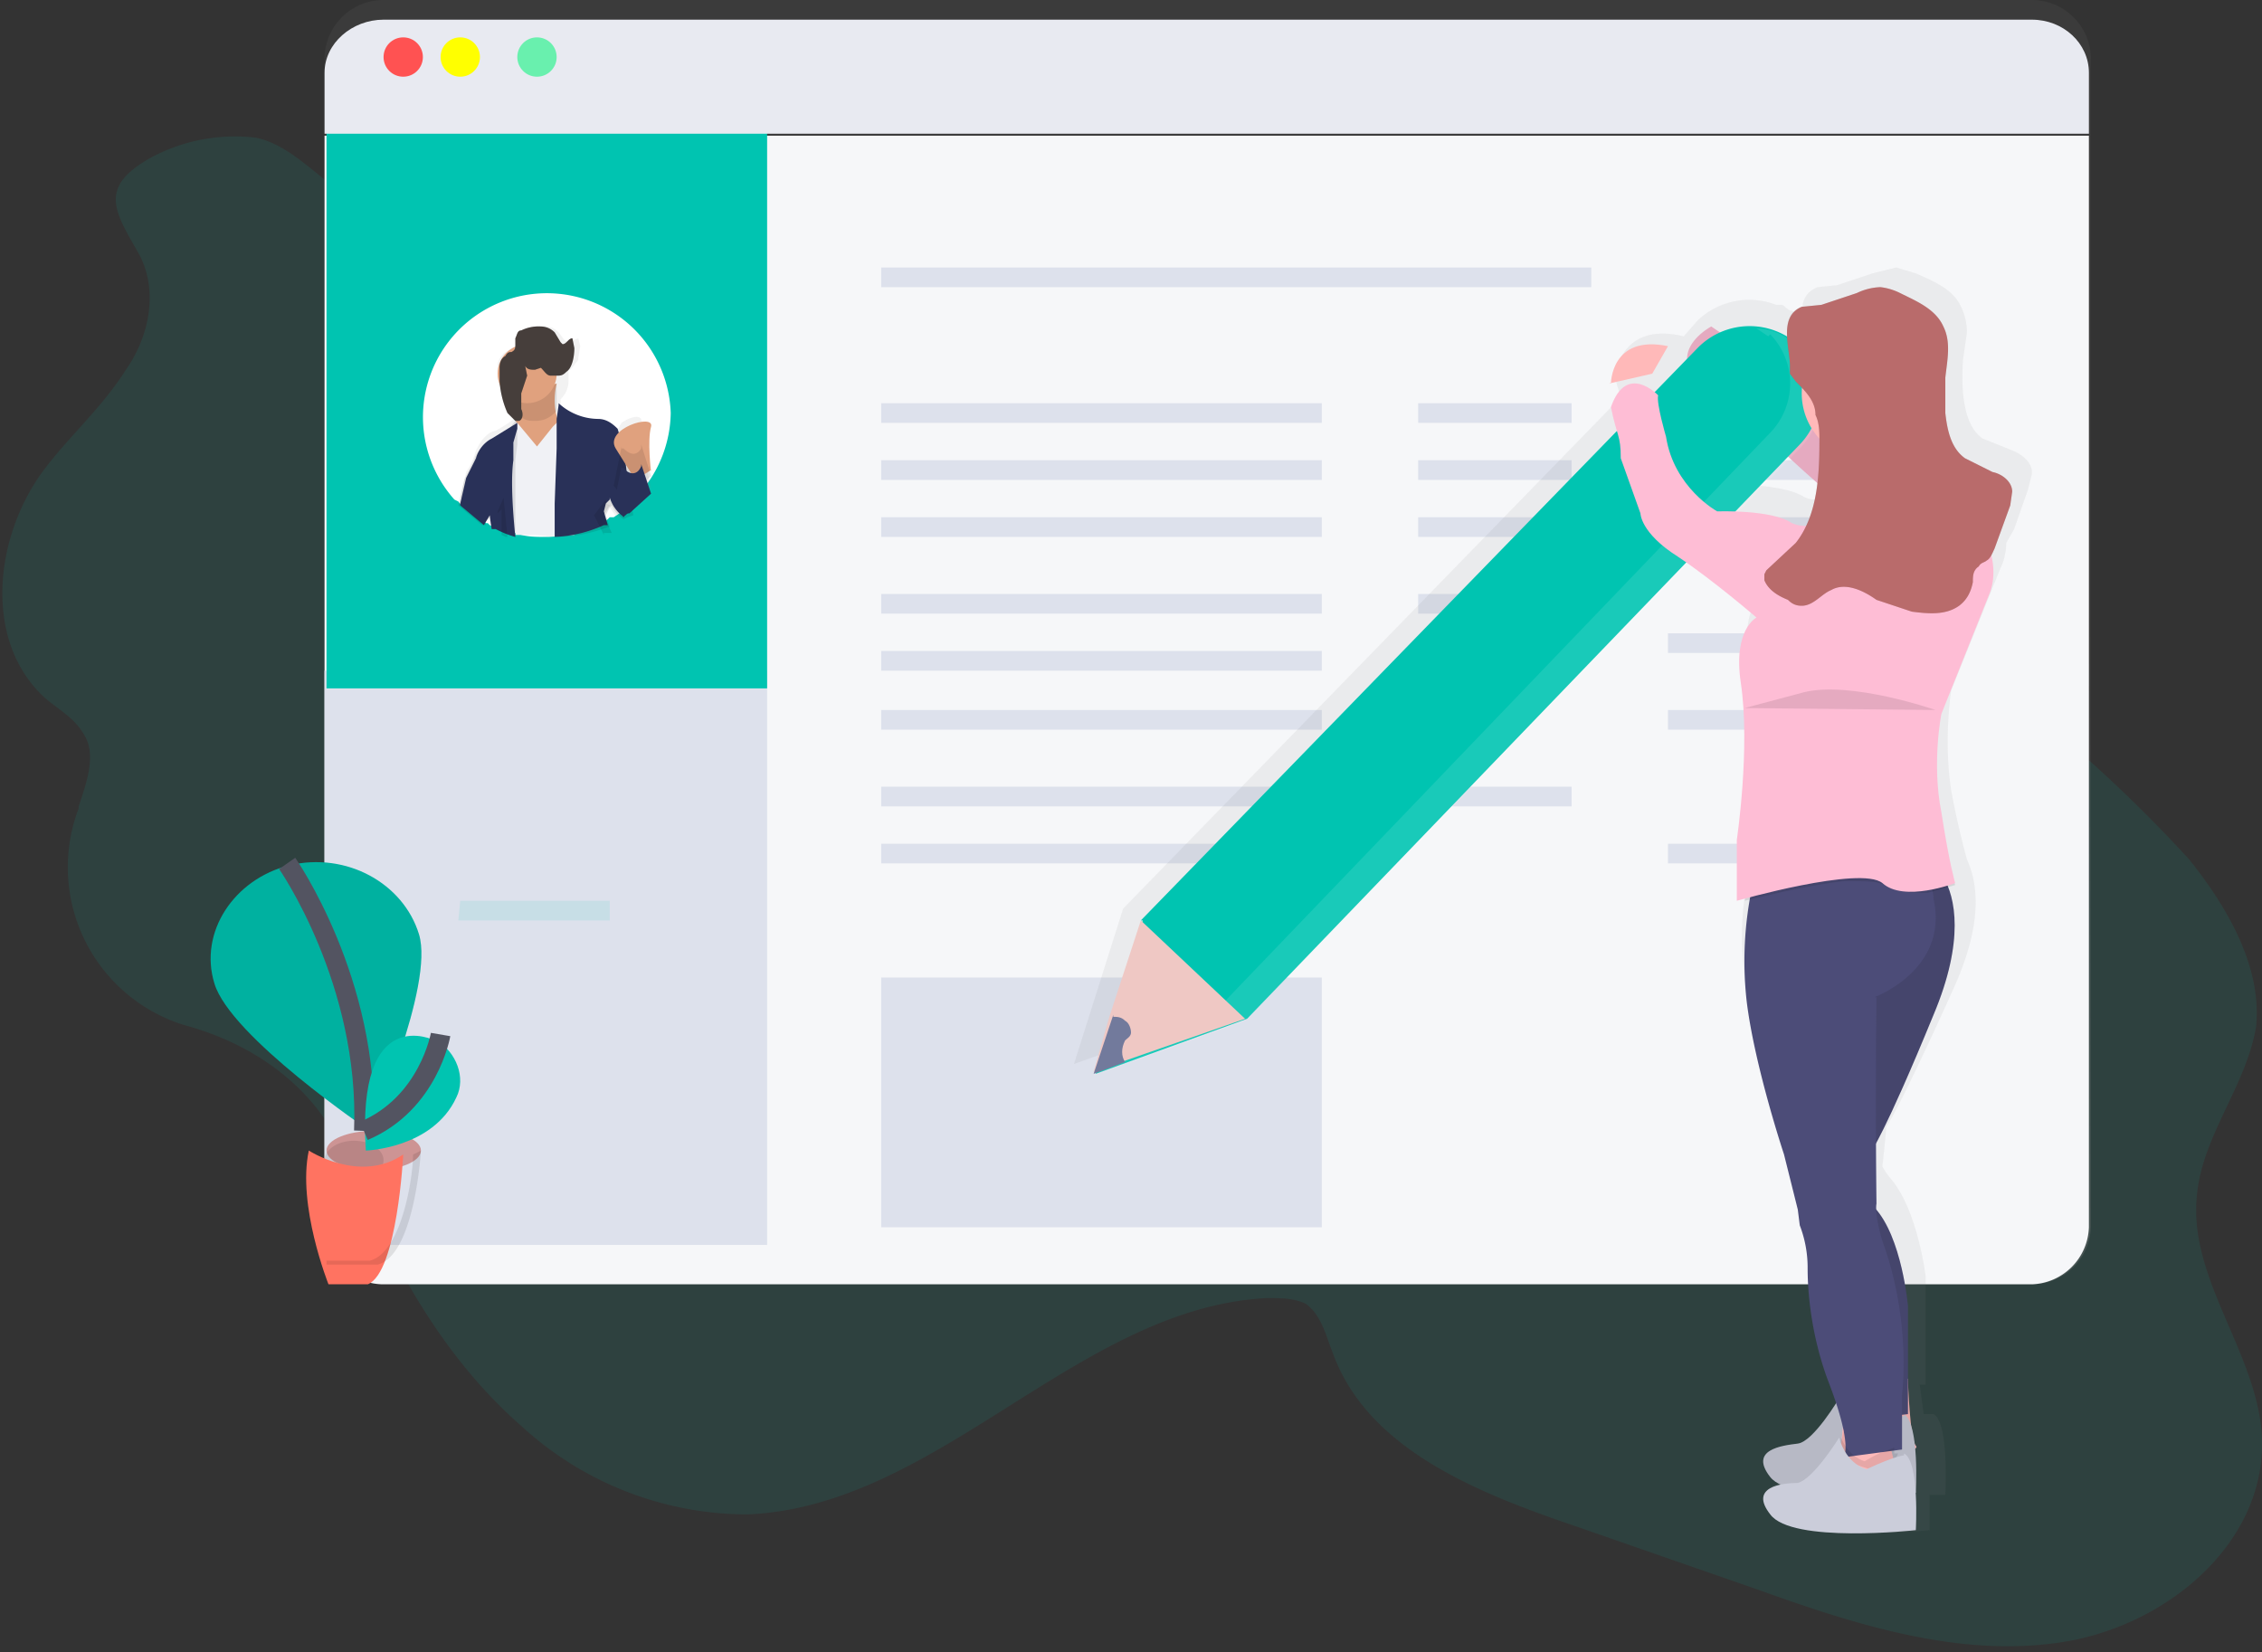<svg xmlns="http://www.w3.org/2000/svg" width="115" height="84">
  <rect width="100%" height="100%" fill="#333333" stroke="none"/>
  <defs>
    <linearGradient id="a" x1="50%" x2="50%" y1="100%" y2="0%">
      <stop offset="0%" stop-color="gray" stop-opacity=".3"/>
      <stop offset="54%" stop-color="gray" stop-opacity=".1"/>
      <stop offset="100%" stop-color="gray" stop-opacity=".1"/>
    </linearGradient>
    <linearGradient id="b" x1="31912%" x2="31912%" y1="30968%" y2="21215%">
      <stop offset="0%" stop-color="gray" stop-opacity=".3"/>
      <stop offset="54%" stop-color="gray" stop-opacity=".1"/>
      <stop offset="100%" stop-color="gray" stop-opacity=".1"/>
    </linearGradient>
    <linearGradient id="c" x1="33256%" x2="33256%" y1="30474%" y2="24612%">
      <stop offset="0%" stop-color="gray" stop-opacity=".3"/>
      <stop offset="54%" stop-color="gray" stop-opacity=".1"/>
      <stop offset="100%" stop-color="gray" stop-opacity=".1"/>
    </linearGradient>
    <linearGradient id="d" x1="80365%" x2="80365%" y1="79685%" y2="18450%">
      <stop offset="0%" stop-color="gray" stop-opacity=".3"/>
      <stop offset="54%" stop-color="gray" stop-opacity=".1"/>
      <stop offset="100%" stop-color="gray" stop-opacity=".1"/>
    </linearGradient>
  </defs>
  <g fill="none" fill-rule="evenodd">
    <path fill="#00C4B1" fill-rule="nonzero" d="M7 12.8c1.1 1.9.6 4.3-.6 6-1.2 1.9-2.8 3.3-4.1 5-2.6 3.4-3.2 8.8 0 11.7.7.6 1.5 1 2 1.9.6 1 .1 2.4-.3 3.6v.1a8.4 8.4 0 0 0 5.3 11c2.6.7 4.9 2 6.6 4 1.5 1.8 2.4 4 3.3 6.2 1.8 3.8 4.1 7.4 7.3 10.2A17 17 0 0 0 38 77c9.7-.4 16.8-10.5 26.4-11 .7 0 1.4 0 2 .3.8.6 1 1.6 1.4 2.6 1.8 4.8 7.3 7 12.3 8.7l9.2 3.2c5 1.8 10.3 3.5 15.5 2.7 5.3-.8 10.4-5 10.2-10.4-.2-4.3-3.8-8.1-3.3-12.4.3-3 2.5-5.5 3-8.5.3-3-1.4-6-3.4-8.5a72.2 72.2 0 0 0-21.5-16.1c-5.5-3.2-11-6.3-17-8.6C58 13.4 42 13.7 26.4 12.2c-2.7-.3-5.5-.6-8-1.8-1.9-.9-3.4-3-5.4-3.4A9 9 0 0 0 7.7 8C5 9.5 5.8 10.7 7 12.8z" opacity=".1"/>
    <path fill="url(#a)" fill-rule="nonzero" d="M103.3 0H19.5a3 3 0 0 0-3 3v59.3a3 3 0 0 0 3 3h83.8a3 3 0 0 0 3-3V3a3 3 0 0 0-3-3z"/>
    <path fill="#F6F7F9" fill-rule="nonzero" d="M106.2 6.8v55.6a3 3 0 0 1-2.9 2.9H19.5a3 3 0 0 1-3-3V6.9h89.7z"/>
    <path fill="#DDE1EC" fill-rule="nonzero" d="M39 34.1v29.2H19.5a3 3 0 0 1-3-2.9V34.1H39zM44.8 13.6h36.1v1H44.8zM44.8 20.5h22.4v1H44.8zM72.1 20.5h7.8v1h-7.8z"/>
    <path fill="#00C4B1" fill-rule="nonzero" d="M23.4 45.8H31v1h-7.7z" opacity=".1"/>
    <path fill="#DDE1EC" fill-rule="nonzero" d="M72.1 30.2h7.8v1h-7.8zM72.1 40h7.8v1h-7.8zM72.1 23.4h7.8v1h-7.8zM84.8 23.4h7.8v1h-7.8zM72.1 26.3h7.8v1h-7.8zM84.8 26.3h7.8v1h-7.8zM84.8 32.2h7.8v1h-7.8zM84.8 36.1h7.8v1h-7.8zM84.8 42.9h7.8v1h-7.8zM44.8 23.4h22.4v1H44.8zM44.8 26.3h22.4v1H44.8zM44.8 30.2h22.4v1H44.8zM44.8 33.1h22.4v1H44.8zM44.8 36.1h22.4v1H44.8zM44.8 40h22.4v1H44.8zM44.8 42.9h22.4v1H44.8z"/>
    <path fill="#00C4B1" fill-rule="nonzero" d="M16.6 5.8H39V35H16.6z"/>
    <path fill="#E8EAF1" fill-rule="nonzero" d="M106.2 3.7c0-1.5-1.3-2.7-2.9-2.7H19.5c-1.6 0-3 1.2-3 2.7v3.1h89.7v-3z"/>
    <circle cx="20.5" cy="2.9" r="1" fill="#FF5252" fill-rule="nonzero"/>
    <circle cx="23.4" cy="2.9" r="1" fill="#FF0" fill-rule="nonzero"/>
    <circle cx="27.3" cy="2.9" r="1" fill="#69F0AE" fill-rule="nonzero"/>
    <path fill="#FFF" fill-rule="nonzero" d="M34.1 21a6.3 6.3 0 0 1-2.6 5v.1l-.3.2H31l-.1.1a6 6 0 0 1-.5.3h-.1l-.2.1a6.2 6.2 0 0 1-2.2.5h-.2c-.5 0-1 0-1.5-.2h-.1a7.3 7.3 0 0 1-1-.3l-.2-.1-.1-.1h-.1l-.1-.1c-.5-.3-1-.6-1.3-1l-.2-.1a6.3 6.3 0 1 1 11-4.4z"/>
    <path fill="url(#b)" fill-rule="nonzero" d="M32.7 23a2 2 0 0 1-.1.3v-.1-1.7c.1-.5-.6-.3-1 0l-.3.5c-.3-.4-.6-.5-1-.5a3 3 0 0 1-1.8-.9v-.2-.1c.2-.2.4-.5.4-.9v-.3-.2-.1h.1l.4-.5v-.1l.1-.6-.1-.4-.5.2-.2-.1-.3-.4c-.2-.2-.4-.3-.7-.3a2.6 2.6 0 0 0-1.2.2l-.2.3V17.4c0 .2-.2.3-.3.3l-.3.2a1 1 0 0 0-.4.6v.7a3.7 3.7 0 0 0 .5 1.3v.1l.4.3.2.1c.2-.1.2-.2.2-.4a1.7 1.7 0 0 1 0 .3 6.8 6.8 0 0 1-1.4 1c-.5.1-.8.6-1 1a4 4 0 0 1-.5 1.1l-.3 1.3.2.2 1.3 1h.2v-.2-.1-.1a17.7 17.7 0 0 1 0 .5h.2l.1.1a5.7 5.7 0 0 0 1 .4h.1l1.6.2h.1a6.3 6.3 0 0 0 2.6-.6l-.1-.7.1-.3v-.2l.6.9.2-.1.2-.2L33 25l.1-.2-.4-1.8zm-1 .5z"/>
    <path fill="url(#c)" fill-rule="nonzero" d="M32.2 23.2zm-6.6 3a29.6 29.6 0 0 0 0-.6l-.3.4h.2v.1h.1v.1zm1.5-5.7z"/>
    <path fill="#E0A17E" fill-rule="nonzero" d="M28.3 19.5s-.5 1.8.7 2.7c1.2 1-2.7 1.6-3.4.9-.7-.8.4-1.2.4-1.2s.6-.5 0-1.8l2.3-.6z"/>
    <path fill="#F0F1F5" fill-rule="nonzero" d="M29.2 27.2h-3V27l-.7-.2-.2-1.6.5-2.2.3-1.2v-.4l.2.1 1 1.2.8-1 .3-.3h.1v.3l.2 1.1.3 2.2.2 2z"/>
    <path fill="#000" fill-rule="nonzero" d="M32.2 26.2l-.3.1-.2.1a1.6 1.6 0 0 1-.6-.7l-.1.1-.2.4.2.6h-.1a7.5 7.5 0 0 1-2.5.5l-.1-1.4.1-2.5.1-1.3v-.7l.2.1c.5.4 1.1.7 1.8.7.4 0 .7.2 1 .4l.3.9v.4l.4 2.3z" opacity=".1"/>
    <path fill="#293158" fill-rule="nonzero" d="M32.2 26H32l-.2.2h-.2a1.9 1.9 0 0 1-.6-.9v.1l-.2.2-.1.4.2.7h-.2a6.7 6.7 0 0 1-2.5.6v-1.7l.1-2.8v-1.5l.1-.7v-.1a3 3 0 0 0 2 .8c.4 0 .7.2 1 .5l.3 1v.6l.1.1.3 2.5z"/>
    <path fill="#000" fill-rule="nonzero" d="M26.3 21.4V22.6l-.1.8v3.9a7 7 0 0 1-1-.4H25l-.1-.7v.1l-.1.1-.1.1v.2h-.2l-1.2-1 .3-1.3.5-1c.1-.4.5-.8.9-1 .5-.2.9-.6 1.2-1z" opacity=".1"/>
    <path fill="#293158" fill-rule="nonzero" d="M26.3 21.5l-1.3.8c-.4.2-.7.6-.8 1l-.5 1-.3 1.3v.1l1.2 1 .3-.5a8.8 8.8 0 0 0 .1.7h.2a5.1 5.1 0 0 0 1 .4c-.2-2-.2-3.2-.1-3.9v-.9l.2-.7v-.3z"/>
    <path fill="#000" fill-rule="nonzero" d="M27.2 21.4c-.2 0-.5 0-.7-.2 0-.3 0-.6-.2-1l2-.7v1.4c-.4.4-.7.5-1.1.5z" opacity=".1"/>
    <circle cx="26.8" cy="19" r="1.5" fill="#E0A17E" fill-rule="nonzero"/>
    <path fill="#000" fill-rule="nonzero" d="M30.7 27.2l-.5-1 .6-.8c0 .1 0 .2.2.3l-.3.5.4.9h-.2-.2z" opacity=".1"/>
    <path fill="#E0A17E" fill-rule="nonzero" d="M33.1 24s-.2-1.6 0-2.3c.2-.7-2.4.1-1.8 1.1l1 1.6.8-.5z"/>
    <path fill="#000" fill-rule="nonzero" d="M33.1 24.2l-1.1 1-.3.1-.5-.6.4-2v.1h.1c.2.2.6.5.9 0v-.4.2l.5 1.6z" opacity=".1"/>
    <path fill="#293158" fill-rule="nonzero" d="M33.1 25.1l-1.1 1c-.2 0-.2.1-.3.2l-.5-.6.4-2v.1h.1l.1.1c.2.2.6.3.8-.2v-.3.2l.5 1.5z"/>
    <path fill="#000" fill-rule="nonzero" d="M25.3 26l.3-.7.2 2h-.1l-.2-.1v-1-.3l-.2.2zM27.2 18.8l.3-.1c.2.2.3.4.5.4h.3c.2 0 .3 0 .5-.2.3-.2.4-.8.4-1.2l-.1-.5c-.2 0-.3.3-.5.3l-.1-.1-.3-.5a1 1 0 0 0-.7-.3 2 2 0 0 0-1 .2c-.2 0-.2.2-.3.4v.3c0 .2 0 .3-.2.4-.1 0-.2 0-.3.2-.2.1-.3.3-.3.6v.7a4.8 4.8 0 0 0 .4 1.6l.4.4h.2c.2-.1.2-.4.1-.6v-.6-.2l.1-.3.2-.6-.1-.5c.1.2.3.2.5.2z" opacity=".1"/>
    <path fill="#463E3B" fill-rule="nonzero" d="M27.2 18.8l.3-.1c.2.2.3.4.5.4h.3c.2 0 .3 0 .5-.2.3-.2.4-.8.4-1.2l-.1-.5c-.2 0-.3.3-.5.3l-.1-.1-.3-.5a1 1 0 0 0-.7-.3 2 2 0 0 0-1 .2c-.2 0-.2.2-.3.4v.3c0 .2 0 .3-.2.4-.1 0-.2 0-.3.2-.2.1-.3.3-.3.6v.7a4.8 4.8 0 0 0 .4 1.6l.4.4h.2c.2-.1.2-.4.1-.6v-.6-.2l.1-.3.2-.6-.1-.5c.1.2.3.2.5.2z"/>
    <ellipse cx="19" cy="58.5" fill="#CD9494" fill-rule="nonzero" rx="2.4" ry="1"/>
    <ellipse cx="18" cy="59" fill="#000" fill-rule="nonzero" opacity=".1" rx="1.5" ry="1"/>
    <path fill="#FF7361" fill-rule="nonzero" d="M15.7 58.5s2.6 1.7 4.8.2c0 0-.3 6-1.8 6.6h-2s-1.6-4-1-6.8z"/>
    <path fill="#00C4B1" fill-rule="nonzero" d="M21.3 47.5c.8 2.6-2.5 10-2.5 10s-7.1-4.8-7.9-7.5c-.8-2.6 1-5.3 3.8-6 2.9-.7 5.8.9 6.6 3.5z"/>
    <path fill="#000" fill-rule="nonzero" d="M21.3 47.5c.8 2.6-2.5 10-2.5 10s-7.1-4.8-7.9-7.5c-.8-2.6 1-5.3 3.8-6 2.9-.7 5.8.9 6.6 3.5z" opacity=".1"/>
    <path stroke="#535461" d="M14.6 43.9s4.2 6 3.9 13.6"/>
    <path fill="#00C4B1" fill-rule="nonzero" d="M22.1 52.9s-4-2-3.5 5.6c0 0 3.4-.1 4.6-2.7.5-1 0-2.3-1-2.9z"/>
    <path stroke="#535461" d="M22.4 52.6s-.6 3.5-3.9 4.9"/>
    <path fill="#000" fill-rule="nonzero" d="M21 58.7c0 1.2-.6 5-2.2 5.4h-2.2v.2h2.6c1.9-.5 2.2-5.8 2.2-5.8a5 5 0 0 1-.4.2z" opacity=".1"/>
    <path fill="#DDE1EC" fill-rule="nonzero" d="M44.8 49.7h22.4v12.7H44.8z"/>
    <path fill="url(#d)" fill-rule="nonzero" d="M103.3 24.1V24c0-.5-.5-.9-1-1.1l-1.5-.6c-.7-.5-.9-1.4-1-2.3a11.5 11.5 0 0 1 0-1.7l.2-1.4c0-.4-.1-.9-.3-1.3-.4-.9-1.4-1.3-2.3-1.7l-1-.3-1.2.3-1.8.6-1 .1c-.7.3-.8.8-.8 1.5v.1l-.2-.2-.3-.2c-.2 0-.3-.2-.5-.3h-.3a3.8 3.8 0 0 0-4 .8l-.7.8c-3.3-.8-3.5 2.1-3.5 2.1l.3 1-25.3 26-2.5 7.9 1.4-.5 6.6-2.4 23.5-24a44 44 0 0 1 3.6 3s-1.2.5-.8 3.3c.6 3.3-.2 8.1-.2 8.1v3.1h.1v.3c-.3 1.6-.3 3.1-.1 4.7.4 3.3 2 7.8 2 7.8s.5 1.5.6 2.8l.2.7c.3.7.4 1.5.5 2.2 0 1.4.1 3.5 1 5.6l1 3.2c-.5.6-1.1 1.3-1.6 1.4-1 .1-2.7.2-1.5 1.8l.1.1c-.9.1-1.8.5-.9 1.7 1.2 1.5 8 .8 8 .8V76h.8s.2-3.7-.6-4.1h-.5l-.2-1.5h.3v-5.5s-.4-3.4-1.8-5a3 3 0 0 1-.4-.6 60.8 60.8 0 0 0 .2-2s.7-1 3.4-7c1.6-3.5 1.2-5.5.7-6.6a42 42 0 0 1-.8-3.5c-.4-2.6 0-5.1 0-5.1l2.5-6.2c.2-.4.3-.9.3-1.3l.4-.7.7-2 .2-.8zm-10.8-3.8l.3.4-.3-.4zm-4 4.3l2.3-2.2 2.2 2-.2.9c-.3.1-.7.2-1.2-.1-.7-.4-2.1-.5-3-.6z"/>
    <path fill="#FEBDD5" fill-rule="nonzero" d="M87 16.6s-1.7.9-1.1 2.2c0 0 1.7.5 2.4 1.8a54 54 0 0 0 6.2 5.7l4-2s-1.5-1.7-5.8-3c0 0-2.6-2.7-3.5-3.2L87 16.6z"/>
    <path fill="#000" fill-rule="nonzero" d="M87 16.6s-1.7.9-1.1 2.2c0 0 1.7.5 2.4 1.8a54 54 0 0 0 6.2 5.7l4-2s-1.5-1.7-5.8-3c0 0-2.6-2.7-3.5-3.2L87 16.6z" opacity=".1"/>
    <path fill="#00C4B1" fill-rule="nonzero" d="M58 46.8l28.3-29.1a3.7 3.7 0 0 1 5.2-.1 3.6 3.6 0 0 1 0 5L63.4 51.8l-7.7 2.8 2.4-7.8z"/>
    <path fill="#FFF" fill-rule="nonzero" d="M90 17a3.6 3.6 0 0 1 0 5L61.8 51.4l-5.9 2-.3 1.3 7.7-2.8 28.3-29.2a3.6 3.6 0 0 0-.1-5c-.6-.6-1.4-1-2.2-1l.6.4z" opacity=".1"/>
    <path fill="#EFC8C4" fill-rule="nonzero" d="M58 46.8l5.3 5L57 54l-1.4.5.8-2.8z"/>
    <path fill="#727A9C" fill-rule="nonzero" d="M56.6 51.7c.2 0 .4 0 .6.2.2.1.3.4.3.6 0 .2-.2.3-.3.4-.2.4-.2.8 0 1.1l-1.6.6 1-3z"/>
    <path fill="#FFB9B9" fill-rule="nonzero" d="M97 70.2s.1 3 .4 3.3c.4.4-2.9.6-2.9.6l.5-4h2z"/>
    <path fill="#000" fill-rule="nonzero" d="M97 70.2s.1 3 .4 3.3c.4.4-2.9.6-2.9.6l.5-4h2z" opacity=".1"/>
    <path fill="#CBCDDA" fill-rule="nonzero" d="M96.8 72s-.4 0-1.9.8c0 0-1-.2-1.4-1.7 0 0-1.3 2.2-2.1 2.3-.8.1-2.5.3-1.4 1.7s7.4.8 7.4.8.2-3.5-.6-4z"/>
    <path fill="#000" fill-rule="nonzero" d="M96.8 72s-.4 0-1.9.8c0 0-1-.2-1.4-1.7 0 0-1.3 2.2-2.1 2.3-.8.1-2.5.3-1.4 1.7s7.4.8 7.4.8.2-3.5-.6-4z" opacity=".1"/>
    <path fill="#FFB9B9" fill-rule="nonzero" d="M96.5 74.7L96 76l-2.5-.9.1-1.3v-.3l.1-1s2.2-.6 2.2-.3l.1.9a55.8 55.8 0 0 0 .4 1.6z"/>
    <path fill="#4C4C78" fill-rule="nonzero" d="M94.9 59c-.2.3-.4 1 0 1.7l.4.7c1.4 1.5 1.7 5 1.7 5v5.5l-.9.1-1.4.1-2.3-9.4s-1.2-7-.6-8.2c.6-1.2 1.1-8.8 1.1-8.8l.5-.5 1.3-1.3h3.5c.2.2.5.4.6.7.6 1 1.1 3.2-.5 7-2.5 6.1-3.2 7-3.2 7l-.2.4z"/>
    <path fill="#000" fill-rule="nonzero" d="M94.9 59c-.2.3-.4 1 0 1.7l.4.7c1.4 1.5 1.7 5 1.7 5v5.5l-.9.1-1.4.1-2.3-9.4s-1.2-7-.6-8.2c.6-1.2 1.1-8.8 1.1-8.8l.5-.5 1.3-1.3h3.5c.2.2.5.4.6.7.6 1 1.1 3.2-.5 7-2.5 6.1-3.2 7-3.2 7l-.2.4zM96.5 73.5l-3 .6.2-1.3s2.6-1 2.6-.5l.2 1.2z" opacity=".1"/>
    <path fill="#4C4C78" fill-rule="nonzero" d="M95.4 50.7a459 459 0 0 0 0 10.5c-.1.6.3 1.9.3 1.9 1.5 4.1 1 7.8 1 7.8v2.8l-3 .4s.6-.4-.8-4c-.8-2.2-1-4.3-1-5.6a6 6 0 0 0-.4-2.2l-.1-.8-.7-2.8s-1.5-4.5-1.9-7.8a18.3 18.3 0 0 1 .3-5.9s6.1-3.9 8.4-1.2l.5 1c.2.2.3.6.3.9.8 3.6-3 5-3 5z"/>
    <circle cx="95" cy="20" r="3.4" fill="#FFB9B9" fill-rule="nonzero"/>
    <path fill="#FFB9B9" fill-rule="nonzero" d="M92.8 21.4s1.4 3.6 0 5.5 4.4 1.3 4.4 1.3l2.2-2.5s-2.6 0-2.7-4.3c-.2-4.3-3.9 0-3.9 0z"/>
    <path fill="#000" fill-rule="nonzero" d="M99.4 45l-1.4.4c-.7 0-1.6 0-2.2-.4-.3-.2-1-.2-2-.2-2 .2-4.6.9-5.1 1l.2-1s6-3.5 8.3-1h1.3c.3.1.6.3.7.6l.2.6zM96.5 73.9L96 75l-2.5-.8.1-1.1c.4 1 1.2 1.2 1.2 1.2.8-.5 1.3-.6 1.5-.7v.3z" opacity=".1"/>
    <path fill="#CBCDDA" fill-rule="nonzero" d="M96.8 74s-.4 0-1.9.7c0 0-1-.2-1.4-1.6 0 0-1.3 2.1-2.1 2.3-.8 0-2.5.2-1.4 1.6 1.1 1.5 7.4.8 7.4.8s.2-3.5-.6-3.9z"/>
    <path fill="#FFB9B9" fill-rule="nonzero" d="M81.9 19.5s0-2.5 2.9-1.9L84 19l-2.2.5z"/>
    <path fill="#FEBDD5" fill-rule="nonzero" d="M96.9 27.1s-3.1-.5-4-1c0 0-.6 1-1.8.5-1-.7-3.8-.6-3.8-.6s-2.2-1.2-2.6-3.8c0 0-.5-1.7-.4-2.1 0 0-1.6-1.7-2.4.6.3 1.5.5 1.4.5 2.6l1 2.8s0 1 1.9 2.2c1.8 1.2 4 3.1 4 3.1s-1.2.6-.8 3.3c.5 3.3-.2 8-.2 8v3.1s6.3-1.8 7.4-.9c1.1 1 3.7 0 3.7 0s-.3-1-.7-3.6c-.5-2.5 0-5 0-5l2.4-6c.8-1.8-.5-4.2-1.9-5-1.3-1-1.8-.4-1.8-.4s2.3 1.7-.5 2.2z"/>
    <path fill="#000" fill-rule="nonzero" d="M91 18.7v.3l.3.4c.5.5 1 1 1 1.7.2.4.2.9.2 1.3 0 1.8-.1 3.8-1.2 5.2L89.8 29l-.1.2v.3c.2.5.7.8 1.2 1 .2.2.4.3.7.3.6 0 1-.6 1.5-.8.7-.4 1.6 0 2.3.5l1.8.6c.8.1 1.7.2 2.4-.3.4-.3.6-.7.7-1.2 0-.3 0-.6.3-.8.1-.2.3-.2.4-.3.2-.1.3-.4.4-.6l.8-2.2.1-.7c0-.5-.5-.9-1-1l-1.4-.7c-.7-.5-.9-1.4-1-2.3v-1.8c.1-.9.3-1.8-.1-2.6-.4-.9-1.4-1.3-2.2-1.7a3 3 0 0 0-1-.3 3 3 0 0 0-1.2.3l-1.8.6-1 .1c-1.2.4-.6 2.1-.6 3z" opacity=".1"/>
    <path fill="#B96B6B" fill-rule="nonzero" d="M91 18.7v.3l.3.4c.5.5 1 1 1 1.7.2.4.2.9.2 1.3 0 1.8-.1 3.8-1.2 5.2L89.8 29l-.1.2v.3c.2.5.7.8 1.2 1 .2.2.4.3.7.3.6 0 1-.6 1.5-.8.7-.4 1.6 0 2.3.5l1.8.6c.8.1 1.7.2 2.4-.3.4-.3.6-.7.7-1.2 0-.3 0-.6.3-.8.1-.2.3-.2.4-.3.2-.1.3-.4.4-.6l.8-2.2.1-.7c0-.5-.5-.9-1-1l-1.4-.7c-.7-.5-.9-1.4-1-2.3v-1.8c.1-.9.3-1.8-.1-2.6-.4-.9-1.4-1.3-2.2-1.7a3 3 0 0 0-1-.3 3 3 0 0 0-1.2.3l-1.8.6-1 .1c-1.2.5-.6 2.1-.6 3z"/>
    <path fill="#000" fill-rule="nonzero" d="M88.7 36l3-.8c2.4-.6 6.7.9 6.7.9" opacity=".1"/>
  </g>
</svg>
